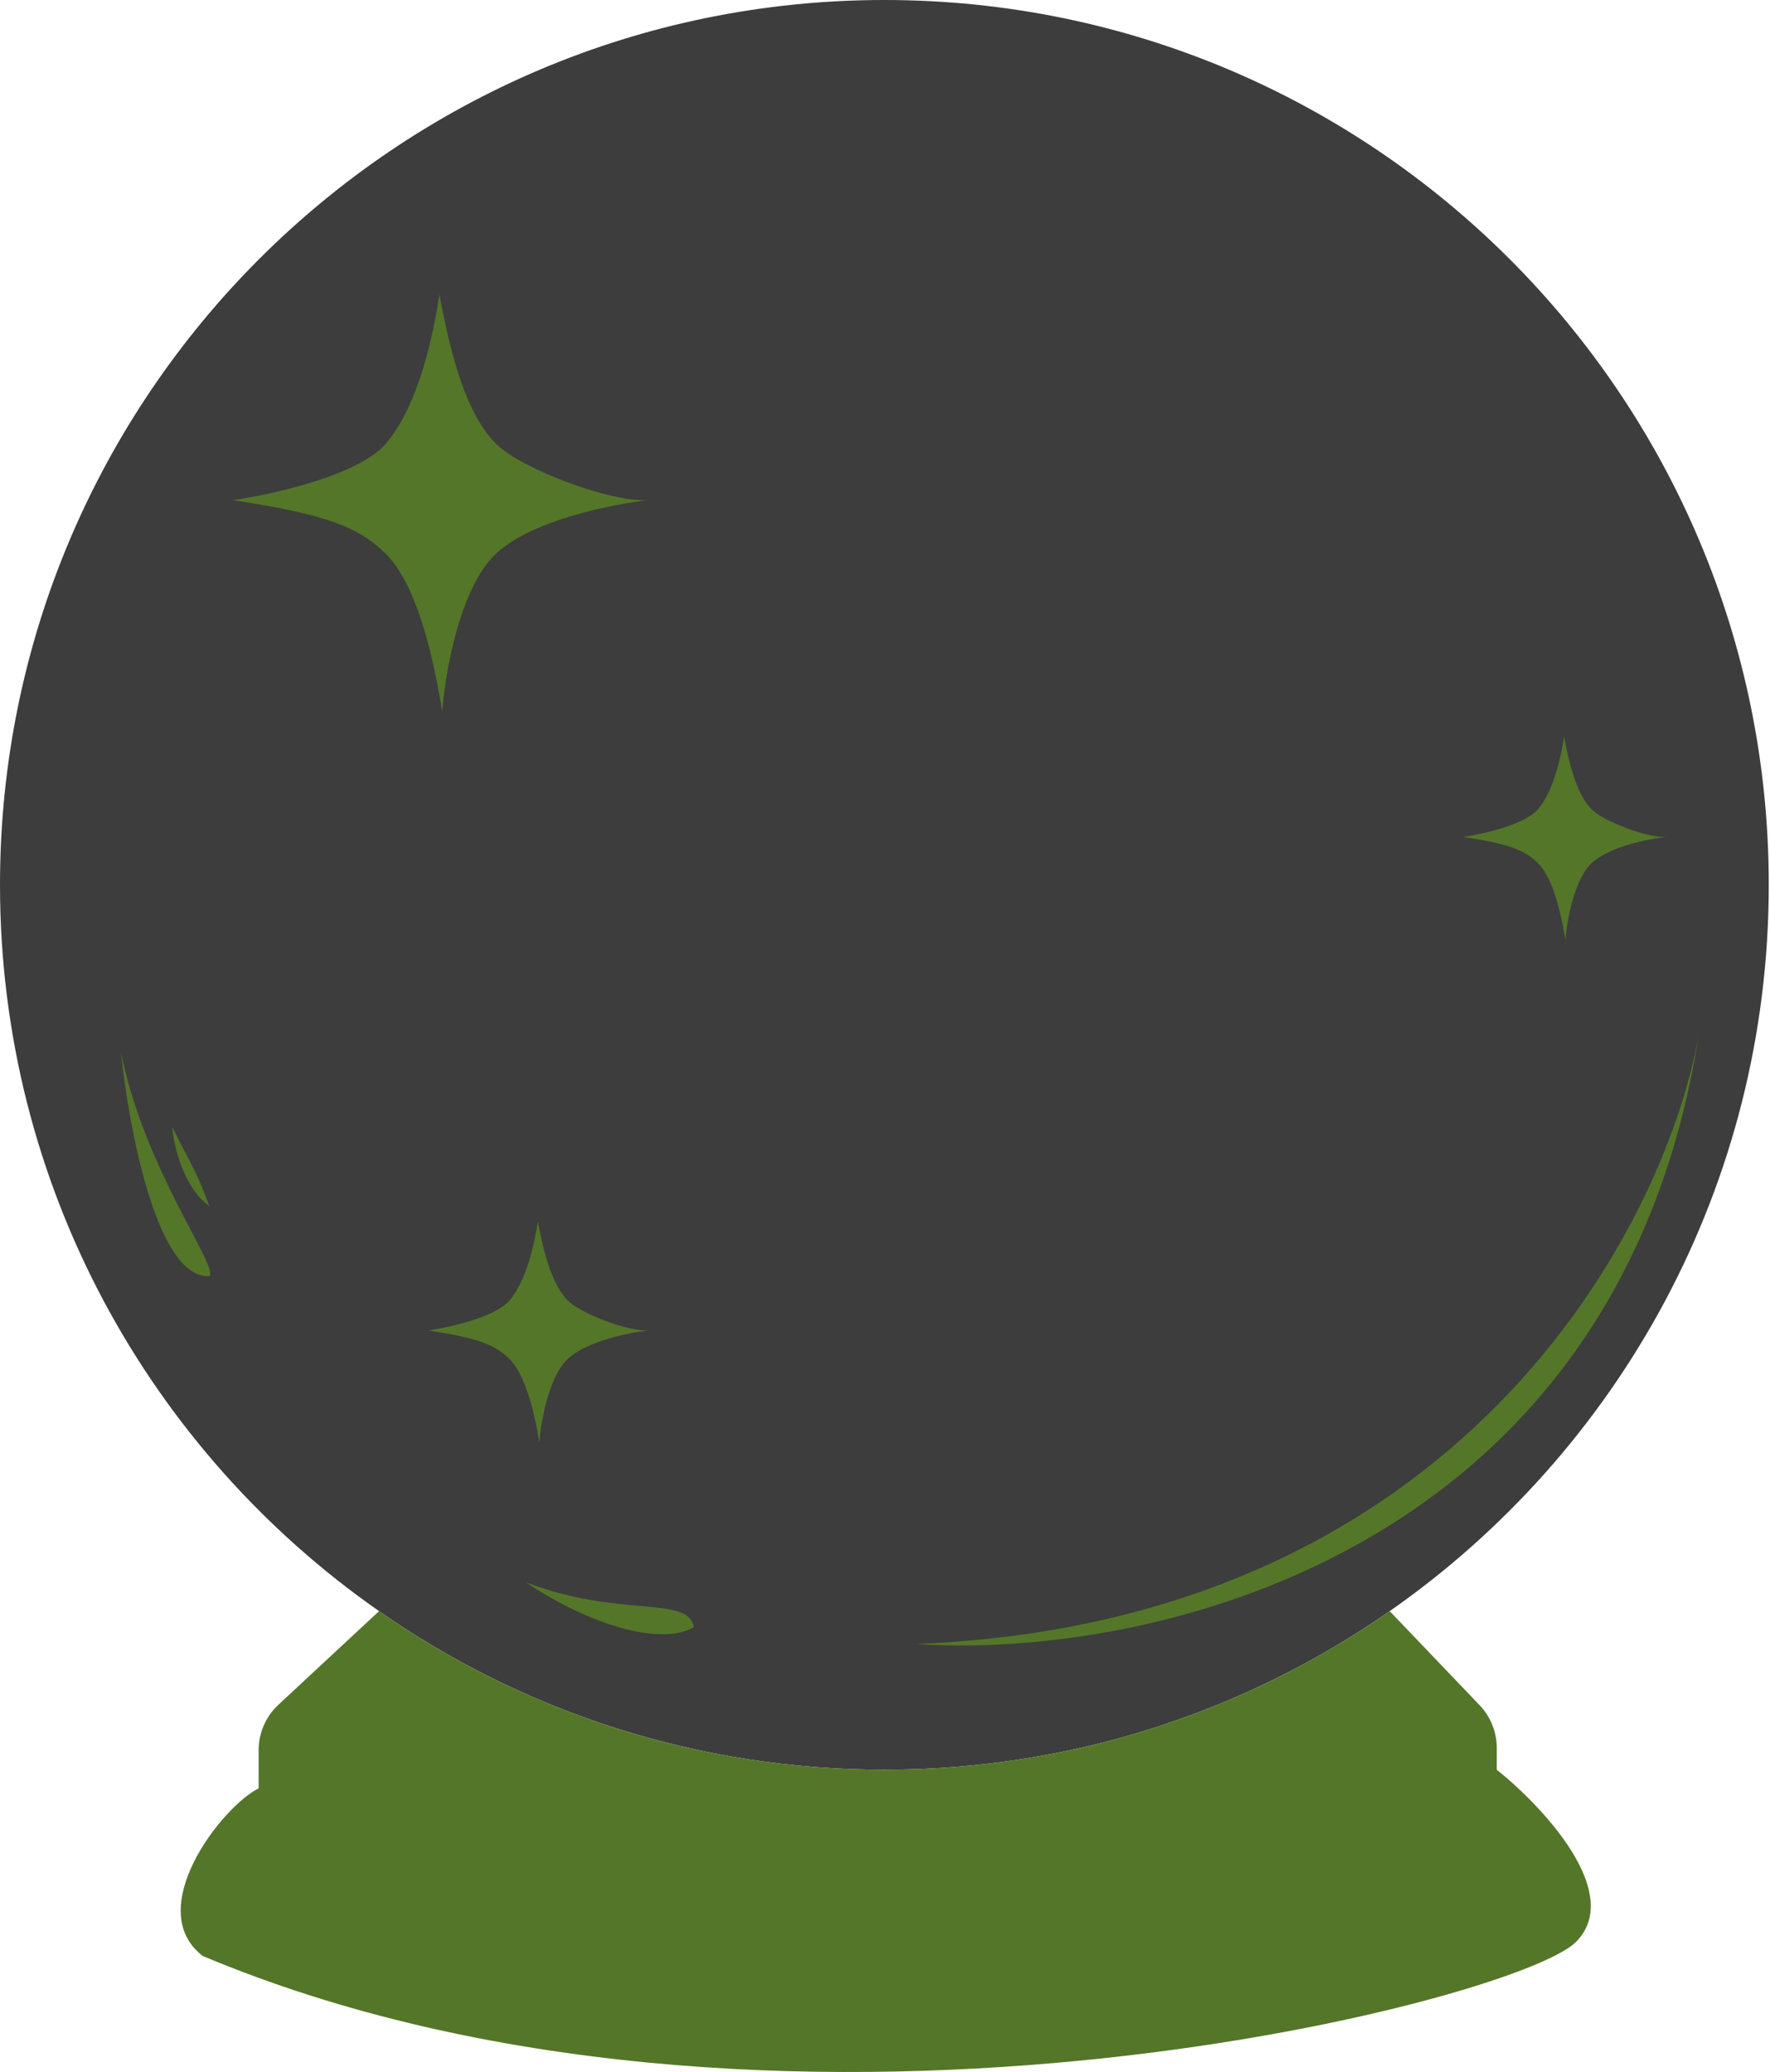 <svg width="300" height="351" viewBox="0 0 300 351" fill="none" xmlns="http://www.w3.org/2000/svg">
<path d="M149.895 0C67.11 0 0 67.11 0 149.895C0 200.836 25.411 245.842 64.248 272.928C88.526 289.861 118.051 299.791 149.895 299.791C181.739 299.791 211.264 289.861 235.542 272.928C274.38 245.842 299.791 200.836 299.791 149.895C299.791 67.11 232.68 0 149.895 0Z" fill="#3D3D3D"/>
<path d="M235.542 272.928C211.264 289.861 181.739 299.791 149.895 299.791C118.051 299.791 88.526 289.861 64.248 272.928L47.192 288.781C45.051 290.771 43.834 293.562 43.834 296.485V302.946C37.523 306.102 24.111 323.458 34.367 331.347C130.172 371.582 256.843 339.237 267.099 328.981C275.304 320.776 261.577 306.102 253.688 299.791V296.121C253.688 293.413 252.643 290.809 250.771 288.852L235.542 272.928Z" fill="#547629"/>
<path d="M155.416 278.495C193.81 281.125 274.07 264.137 287.955 175.146C282.17 208.018 247.562 274.708 155.416 278.495Z" fill="#547629"/>
<path d="M20.512 178.297C21.827 191.183 26.665 216.796 35.501 216.165C37.079 214.587 24.456 198.02 20.512 178.297Z" fill="#547629"/>
<path d="M29.19 190.92C29.453 194.075 31.083 201.176 35.501 204.331C33.135 198.02 32.346 197.231 29.19 190.92Z" fill="#547629"/>
<path d="M89.148 268.043C99.891 275.28 112.027 278.884 117.583 275.654C116.761 270.206 104.927 274.151 89.148 268.043Z" fill="#547629"/>
<path d="M65.363 75.192C60.755 80.531 46.165 83.772 39.445 84.726C54.42 87.014 60.563 89.016 65.363 93.784C71.123 99.504 73.682 113.011 74.962 120.479C75.442 113.964 77.938 99.504 84.081 93.784C90.225 88.063 103.92 85.362 109.999 84.726C103.76 85.203 88.427 79.508 84.081 75.192C78.322 69.471 75.922 57.394 74.482 49.926C73.522 56.123 71.123 68.518 65.363 75.192Z" fill="#547629"/>
<path d="M86.327 220.324C83.884 223.155 76.146 224.874 72.582 225.38C80.524 226.594 83.782 227.655 86.327 230.184C89.382 233.218 90.74 240.381 91.418 244.342C91.673 240.887 92.996 233.218 96.255 230.184C99.513 227.15 106.776 225.717 110 225.38C106.691 225.633 98.56 222.613 96.255 220.324C93.2 217.29 91.927 210.885 91.164 206.924C90.655 210.211 89.382 216.784 86.327 220.324Z" fill="#547629"/>
<path d="M260.65 137.121C258.401 139.726 251.28 141.309 248 141.774C255.309 142.891 258.307 143.868 260.65 146.195C263.461 148.987 264.71 155.579 265.335 159.224C265.569 156.044 266.787 148.987 269.785 146.195C272.784 143.403 279.468 142.084 282.435 141.774C279.39 142.007 271.907 139.227 269.785 137.121C266.974 134.328 265.803 128.434 265.1 124.789C264.632 127.814 263.461 133.863 260.65 137.121Z" fill="#547629"/>
</svg>
